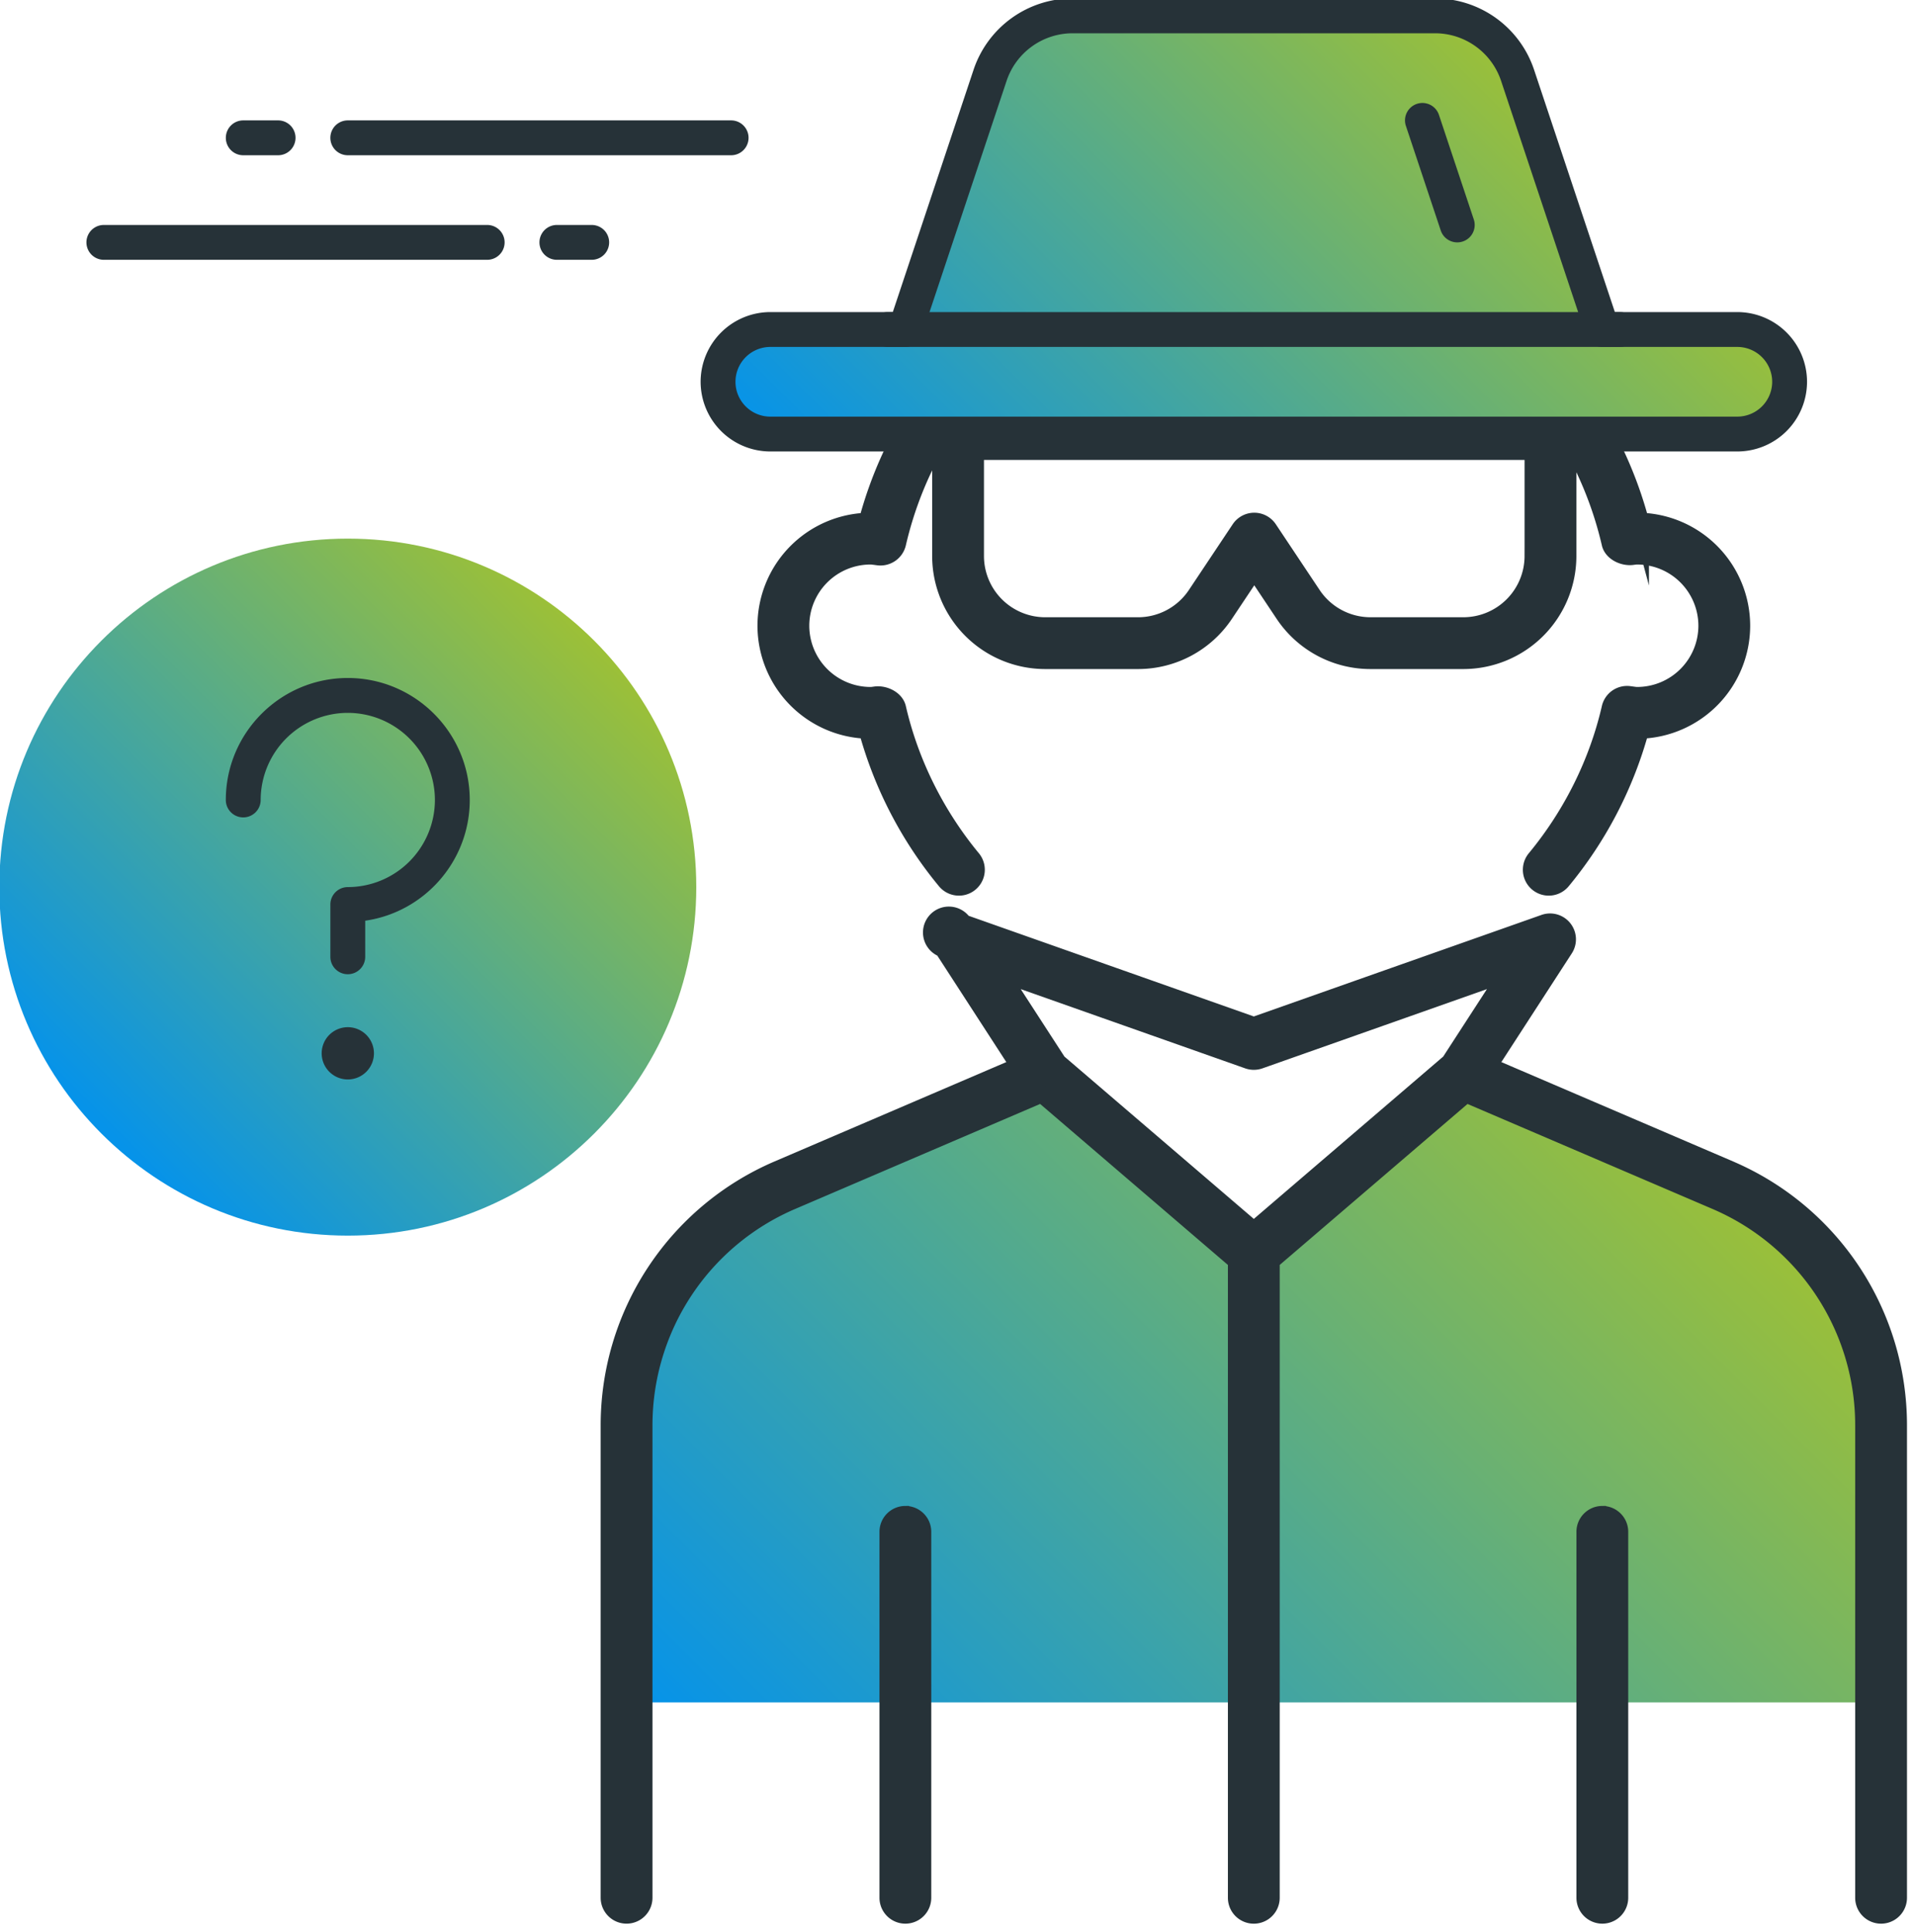 <svg xmlns="http://www.w3.org/2000/svg" xmlns:xlink="http://www.w3.org/1999/xlink" width="75.33" height="76" viewBox="0 0 113 114"><defs><path id="zl94a" d="M1175.782 2035.195l-3.139 1.048-8.37-7.324-3.139-2.092s-3.137 2.092-3.383 1.801c-29.539 3.896-20.301 34.729-20.301 34.729l-.38.089h74.285V2042.52l-4.185-5.231-3.139-3.14-13.601-6.276-5.232-1.046z"/><path id="zl94c" d="M1151.172 2006.084a6.176 6.176 0 0 1-5.975-6.166 6.178 6.178 0 0 1 5.975-6.166c2.773-10.337 12.032-17.481 22.813-17.481 10.784 0 20.042 7.144 22.816 17.48a6.177 6.177 0 0 1 5.973 6.167 6.177 6.177 0 0 1-5.974 6.166 23.813 23.813 0 0 1-4.62 8.887 1.027 1.027 0 1 1-1.583-1.31c2.147-2.598 3.673-5.673 4.413-8.893a1.026 1.026 0 0 1 1.12-.791c.279.037.376.054.475.054a4.118 4.118 0 0 0 4.113-4.113 4.117 4.117 0 0 0-4.113-4.112c-.1 0-.196.016-.292.029-.528.064-1.184-.248-1.303-.767a21.725 21.725 0 0 0-2.491-6.206v6.944a6.175 6.175 0 0 1-6.17 6.168h-5.473a6.16 6.16 0 0 1-5.133-2.747l-1.731-2.596-1.731 2.596a6.157 6.157 0 0 1-5.132 2.747h-5.474a6.175 6.175 0 0 1-6.17-6.168v-7.033a21.71 21.71 0 0 0-2.541 6.295 1.037 1.037 0 0 1-1.122.79c-.28-.036-.376-.052-.475-.052a4.117 4.117 0 0 0-4.113 4.112 4.118 4.118 0 0 0 4.113 4.113c.099 0 .196-.017.29-.03.536-.068 1.187.249 1.307.767.74 3.22 2.266 6.296 4.412 8.893a1.027 1.027 0 1 1-1.584 1.31 23.797 23.797 0 0 1-4.62-8.887zm39.29-16.447h-32.9v6.169a4.117 4.117 0 0 0 4.112 4.112h5.474a4.107 4.107 0 0 0 3.421-1.831l2.587-3.88a1.029 1.029 0 0 1 1.711 0l2.586 3.88a4.107 4.107 0 0 0 3.422 1.83h5.474a4.116 4.116 0 0 0 4.112-4.111zm-16.476-11.31c-7.306 0-13.83 3.604-17.752 9.314.097-.03.194-.061.3-.061h34.956c.085 0 .16.029.24.049-3.923-5.703-10.444-9.302-17.744-9.302z"/><path id="zl94d" d="M1151.172 2006.084a6.176 6.176 0 0 1-5.975-6.166 6.178 6.178 0 0 1 5.975-6.166c2.773-10.337 12.032-17.481 22.813-17.481 10.784 0 20.042 7.144 22.816 17.48a6.177 6.177 0 0 1 5.973 6.167 6.177 6.177 0 0 1-5.974 6.166 23.813 23.813 0 0 1-4.62 8.887 1.027 1.027 0 1 1-1.583-1.31c2.147-2.598 3.673-5.673 4.413-8.893a1.026 1.026 0 0 1 1.12-.791c.279.037.376.054.475.054a4.118 4.118 0 0 0 4.113-4.113 4.117 4.117 0 0 0-4.113-4.112c-.1 0-.196.016-.292.029-.528.064-1.184-.248-1.303-.767a21.725 21.725 0 0 0-2.491-6.206v6.944a6.175 6.175 0 0 1-6.17 6.168h-5.473a6.16 6.16 0 0 1-5.133-2.747l-1.731-2.596-1.731 2.596a6.157 6.157 0 0 1-5.132 2.747h-5.474a6.175 6.175 0 0 1-6.17-6.168v-7.033a21.71 21.71 0 0 0-2.541 6.295 1.037 1.037 0 0 1-1.122.79c-.28-.036-.376-.052-.475-.052a4.117 4.117 0 0 0-4.113 4.112 4.118 4.118 0 0 0 4.113 4.113c.099 0 .196-.017.29-.03.536-.068 1.187.249 1.307.767.74 3.22 2.266 6.296 4.412 8.893a1.027 1.027 0 1 1-1.584 1.31 23.797 23.797 0 0 1-4.62-8.887zm39.29-10.278v-6.17h-32.9v6.17a4.117 4.117 0 0 0 4.112 4.112h5.474a4.107 4.107 0 0 0 3.421-1.831l2.587-3.88a1.029 1.029 0 0 1 1.711 0l2.586 3.88a4.107 4.107 0 0 0 3.422 1.83h5.474a4.116 4.116 0 0 0 4.112-4.111zm-16.476-17.48c-7.306 0-13.83 3.605-17.752 9.315.097-.03.194-.061.3-.061h34.956c.085 0 .16.029.24.049-3.923-5.703-10.444-9.302-17.744-9.302z"/><path id="zl94e" d="M1202.056 2031.98l-14.207-6.09 4.477-6.907a1.027 1.027 0 0 0-1.205-1.529l-17.136 6.048-17.135-6.048a1.027 1.027 0 1 0-1.205 1.529l4.477 6.907-14.206 6.09a16.431 16.431 0 0 0-9.972 15.12v27.871a1.028 1.028 0 1 0 2.057 0V2047.1a14.38 14.38 0 0 1 8.724-13.23l14.74-6.318 11.491 9.851v37.57a1.028 1.028 0 1 0 2.057 0v-37.57l11.494-9.85 14.74 6.317a14.377 14.377 0 0 1 8.723 13.23v27.872a1.028 1.028 0 1 0 2.057 0V2047.1c0-6.59-3.914-12.525-9.97-15.119zm-43.044-11.582l14.631 5.165c.221.078.464.078.685 0l14.631-5.165-3.419 5.274-11.555 9.904-11.555-9.904z"/><path id="zl94f" d="M1202.056 2031.98l-14.207-6.09 4.477-6.907a1.027 1.027 0 0 0-1.205-1.529l-17.136 6.048-17.135-6.048a1.027 1.027 0 1 0-1.205 1.529l4.477 6.907-14.206 6.09a16.431 16.431 0 0 0-9.972 15.12v27.871a1.028 1.028 0 1 0 2.057 0V2047.1a14.38 14.38 0 0 1 8.724-13.23l14.74-6.318 11.491 9.851v37.57a1.028 1.028 0 1 0 2.057 0v-37.57l11.494-9.85 14.74 6.317a14.377 14.377 0 0 1 8.723 13.23v27.872a1.028 1.028 0 1 0 2.057 0V2047.1c0-6.59-3.914-12.525-9.97-15.119zm-43.044-11.582l14.631 5.165c.221.078.464.078.685 0l14.631-5.165-3.419 5.274-11.555 9.904-11.555-9.904-3.418-5.274z"/><path id="zl94g" d="M1153.424 2052.353c-.568 0-1.028.459-1.028 1.028v21.591a1.028 1.028 0 1 0 2.056 0v-21.591c0-.569-.46-1.028-1.028-1.028z"/><path id="zl94h" d="M1194.55 2052.353c-.568 0-1.028.459-1.028 1.028v21.591a1.028 1.028 0 1 0 2.056 0v-21.591c0-.569-.46-1.028-1.028-1.028z"/><path id="zl94i" d="M1099.96 2015.34c0 11.357 9.207 20.563 20.564 20.563 11.355 0 20.562-9.206 20.562-20.563s-9.207-20.562-20.562-20.562c-11.357 0-20.564 9.205-20.564 20.562z"/><path id="zl94k" d="M1120.522 2020.48c-.568 0-1.028-.46-1.028-1.028v-3.084c0-.569.46-1.029 1.028-1.029a5.147 5.147 0 0 0 5.141-5.14 5.147 5.147 0 0 0-5.14-5.14 5.147 5.147 0 0 0-5.142 5.14 1.027 1.027 0 1 1-2.056 0c0-3.969 3.23-7.198 7.197-7.198 3.968 0 7.197 3.23 7.197 7.198 0 3.62-2.686 6.623-6.169 7.123v2.13c0 .568-.46 1.028-1.028 1.028z"/><path id="zl94l" d="M1122.065 2025.107a1.542 1.542 0 1 1-3.083.001 1.542 1.542 0 0 1 3.083 0z"/><path id="zl94m" d="M1163.297 1963.934a5.137 5.137 0 0 0-4.876 3.515l-4.997 14.991h-7.968a3.085 3.085 0 0 0 0 6.169h57.061a3.084 3.084 0 1 0 0-6.169h-7.968l-4.997-14.991a5.14 5.14 0 0 0-4.877-3.515z"/><path id="zl94o" d="M1202.517 1989.636h-57.062a4.117 4.117 0 0 1-4.113-4.112 4.118 4.118 0 0 1 4.113-4.113h7.227l4.763-14.288a6.161 6.161 0 0 1 5.853-4.218h21.377a6.158 6.158 0 0 1 5.85 4.218l4.765 14.288h7.227a4.117 4.117 0 0 1 4.112 4.113 4.116 4.116 0 0 1-4.112 4.112zm-57.062-6.168a2.058 2.058 0 0 0-2.056 2.056c0 1.133.922 2.056 2.056 2.056h57.062a2.06 2.06 0 0 0 2.056-2.056 2.059 2.059 0 0 0-2.056-2.056h-7.968c-.443 0-.836-.283-.975-.703l-4.997-14.991a4.11 4.11 0 0 0-3.902-2.813h-21.377a4.11 4.11 0 0 0-3.903 2.813l-4.997 14.99c-.14.42-.532.704-.975.704z"/><path id="zl94p" d="M1152.395 1982.44h43.182z"/><path id="zl94q" d="M1195.576 1983.468h-43.182a1.028 1.028 0 1 1 0-2.057h43.182a1.028 1.028 0 1 1 0 2.057z"/><path id="zl94r" d="M1116.41 1972.158h-2.056c-.57 0-1.028-.46-1.028-1.028 0-.569.459-1.029 1.028-1.029h2.056a1.028 1.028 0 1 1 0 2.057z"/><path id="zl94s" d="M1143.141 1972.158h-22.619a1.028 1.028 0 1 1 0-2.057h22.62a1.028 1.028 0 1 1 0 2.057z"/><path id="zl94t" d="M1134.916 1978.327h-2.056a1.027 1.027 0 1 1 0-2.056h2.056a1.028 1.028 0 1 1 0 2.056z"/><path id="zl94u" d="M1128.748 1978.327h-22.62a1.027 1.027 0 1 1 0-2.056h22.62a1.028 1.028 0 1 1 0 2.056z"/><path id="zl94v" d="M1185.99 1977.299c-.431 0-.831-.272-.975-.703l-2.056-6.17a1.027 1.027 0 1 1 1.95-.65l2.056 6.169a1.027 1.027 0 0 1-.975 1.354z"/><linearGradient id="zl94b" x1="1149.97" x2="1198.09" y1="2076.34" y2="2028.21" gradientUnits="userSpaceOnUse"><stop offset="0" stop-color="#0693e9"/><stop offset=".01" stop-color="#0693e9"/><stop offset="1" stop-color="#9cc037"/><stop offset="1" stop-color="#9cc037"/></linearGradient><linearGradient id="zl94j" x1="1105.98" x2="1135.06" y1="2029.88" y2="2000.8" gradientUnits="userSpaceOnUse"><stop offset="0" stop-color="#0693e9"/><stop offset=".01" stop-color="#0693e9"/><stop offset="1" stop-color="#9cc037"/><stop offset="1" stop-color="#9cc037"/></linearGradient><linearGradient id="zl94n" x1="1157.16" x2="1190.81" y1="2001.59" y2="1967.94" gradientUnits="userSpaceOnUse"><stop offset="0" stop-color="#0693e9"/><stop offset=".01" stop-color="#0693e9"/><stop offset="1" stop-color="#9cc037"/><stop offset="1" stop-color="#9cc037"/></linearGradient></defs><g><g transform="translate(-1100 -1963)"><use fill="url(#zl94b)" xlink:href="#zl94a"/></g><g transform="translate(-1100 -1963)"><use fill="#263238" xlink:href="#zl94c"/></g><g transform="translate(-1100 -1963)"><use fill="#fff" fill-opacity="0" stroke="#263238" stroke-miterlimit="50" xlink:href="#zl94d"/></g><g transform="translate(-1100 -1963)"><use fill="#263238" xlink:href="#zl94e"/></g><g transform="translate(-1100 -1963)"><use fill="#fff" fill-opacity="0" stroke="#263238" stroke-miterlimit="50" xlink:href="#zl94f"/></g><g transform="translate(-1100 -1963)"><use fill="#263238" xlink:href="#zl94g"/></g><g transform="translate(-1100 -1963)"><use fill="#fff" fill-opacity="0" stroke="#263238" stroke-miterlimit="50" xlink:href="#zl94g"/></g><g transform="translate(-1100 -1963)"><use fill="#263238" xlink:href="#zl94h"/></g><g transform="translate(-1100 -1963)"><use fill="#fff" fill-opacity="0" stroke="#263238" stroke-miterlimit="50" xlink:href="#zl94h"/></g><g transform="translate(-1100 -1963)"><use fill="url(#zl94j)" xlink:href="#zl94i"/></g><g transform="translate(-1100 -1963)"><use fill="#263238" xlink:href="#zl94k"/></g><g transform="translate(-1100 -1963)"><use fill="#263238" xlink:href="#zl94l"/></g><g transform="translate(-1100 -1963)"><use fill="url(#zl94n)" xlink:href="#zl94m"/></g><g transform="translate(-1100 -1963)"><use fill="#263238" xlink:href="#zl94o"/></g><g transform="translate(-1100 -1963)"><use fill="#40c4ff" xlink:href="#zl94p"/></g><g transform="translate(-1100 -1963)"><use fill="#263238" xlink:href="#zl94q"/></g><g transform="translate(-1100 -1963)"><use fill="#263238" xlink:href="#zl94r"/></g><g transform="translate(-1100 -1963)"><use fill="#263238" xlink:href="#zl94s"/></g><g transform="translate(-1100 -1963)"><use fill="#263238" xlink:href="#zl94t"/></g><g transform="translate(-1100 -1963)"><use fill="#263238" xlink:href="#zl94u"/></g><g transform="translate(-1100 -1963)"><use fill="#263238" xlink:href="#zl94v"/></g></g></svg>